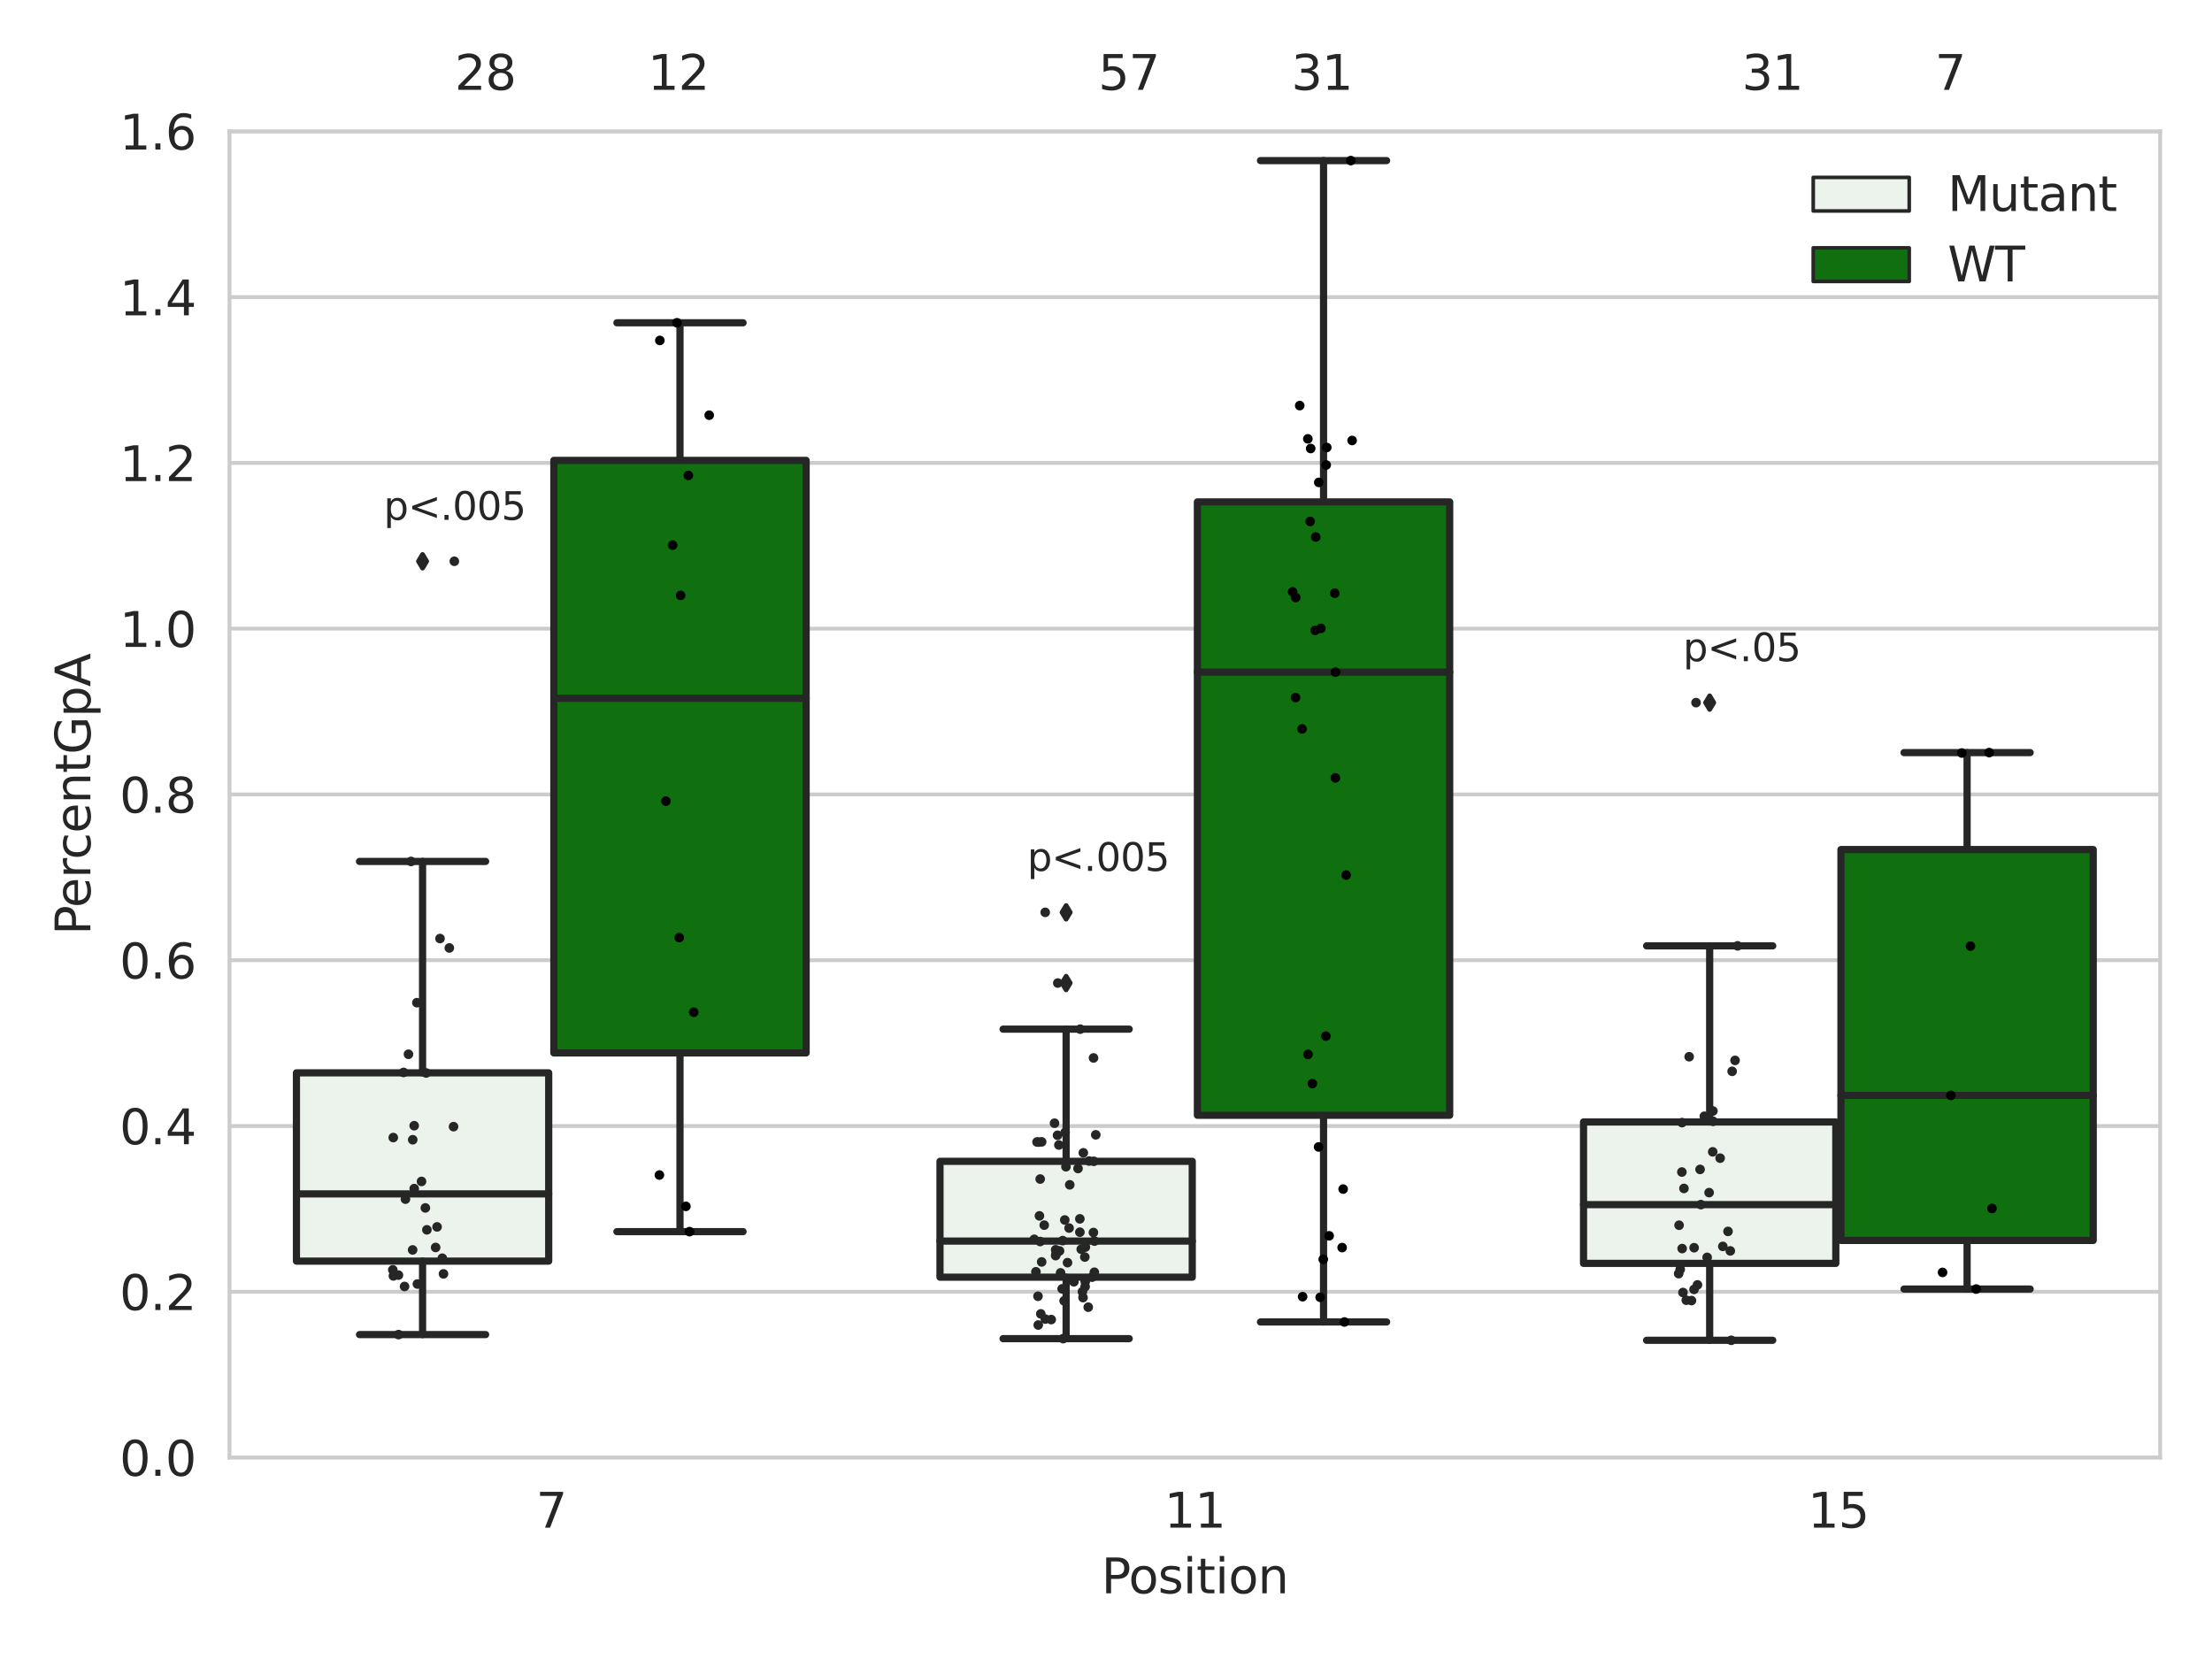 <?xml version="1.0" encoding="utf-8" standalone="no"?>
<!DOCTYPE svg PUBLIC "-//W3C//DTD SVG 1.1//EN"
  "http://www.w3.org/Graphics/SVG/1.1/DTD/svg11.dtd">
<svg xmlns:xlink="http://www.w3.org/1999/xlink" width="460.8pt" height="345.6pt" viewBox="0 0 460.8 345.6" xmlns="http://www.w3.org/2000/svg" version="1.1">
 <defs>
  <style type="text/css">*{stroke-linejoin: round; stroke-linecap: butt}</style>
 </defs>
 <g id="figure_1">
  <g id="patch_1">
   <path d="M 0 345.6 
L 460.8 345.6 
L 460.8 0 
L 0 0 
z
" style="fill: #ffffff"/>
  </g>
  <g id="axes_1">
   <g id="patch_2">
    <path d="M 47.81 303.64 
L 450 303.64 
L 450 27.354 
L 47.81 27.354 
z
" style="fill: #ffffff"/>
   </g>
   <g id="matplotlib.axis_1">
    <g id="xtick_1">
     <g id="text_1">
      <!-- 7 -->
      <g style="fill: #262626" transform="translate(111.66 318.238)scale(0.1 -0.1)">
       <defs>
        <path id="DejaVuSans-37" d="M 525 4666 
L 3525 4666 
L 3525 4397 
L 1831 0 
L 1172 0 
L 2766 4134 
L 525 4134 
L 525 4666 
z
" transform="scale(0.016)"/>
       </defs>
       <use xlink:href="#DejaVuSans-37"/>
      </g>
     </g>
    </g>
    <g id="xtick_2">
     <g id="text_2">
      <!-- 11 -->
      <g style="fill: #262626" transform="translate(242.542 318.238)scale(0.1 -0.1)">
       <defs>
        <path id="DejaVuSans-31" d="M 794 531 
L 1825 531 
L 1825 4091 
L 703 3866 
L 703 4441 
L 1819 4666 
L 2450 4666 
L 2450 531 
L 3481 531 
L 3481 0 
L 794 0 
L 794 531 
z
" transform="scale(0.016)"/>
       </defs>
       <use xlink:href="#DejaVuSans-31"/>
       <use xlink:href="#DejaVuSans-31" x="63.623"/>
      </g>
     </g>
    </g>
    <g id="xtick_3">
     <g id="text_3">
      <!-- 15 -->
      <g style="fill: #262626" transform="translate(376.606 318.238)scale(0.1 -0.1)">
       <defs>
        <path id="DejaVuSans-35" d="M 691 4666 
L 3169 4666 
L 3169 4134 
L 1269 4134 
L 1269 2991 
Q 1406 3038 1543 3061 
Q 1681 3084 1819 3084 
Q 2600 3084 3056 2656 
Q 3513 2228 3513 1497 
Q 3513 744 3044 326 
Q 2575 -91 1722 -91 
Q 1428 -91 1123 -41 
Q 819 9 494 109 
L 494 744 
Q 775 591 1075 516 
Q 1375 441 1709 441 
Q 2250 441 2565 725 
Q 2881 1009 2881 1497 
Q 2881 1984 2565 2268 
Q 2250 2553 1709 2553 
Q 1456 2553 1204 2497 
Q 953 2441 691 2322 
L 691 4666 
z
" transform="scale(0.016)"/>
       </defs>
       <use xlink:href="#DejaVuSans-31"/>
       <use xlink:href="#DejaVuSans-35" x="63.623"/>
      </g>
     </g>
    </g>
    <g id="text_4">
     <!-- Position -->
     <g style="fill: #262626" transform="translate(229.441 331.917)scale(0.1 -0.1)">
      <defs>
       <path id="DejaVuSans-50" d="M 1259 4147 
L 1259 2394 
L 2053 2394 
Q 2494 2394 2734 2622 
Q 2975 2850 2975 3272 
Q 2975 3691 2734 3919 
Q 2494 4147 2053 4147 
L 1259 4147 
z
M 628 4666 
L 2053 4666 
Q 2838 4666 3239 4311 
Q 3641 3956 3641 3272 
Q 3641 2581 3239 2228 
Q 2838 1875 2053 1875 
L 1259 1875 
L 1259 0 
L 628 0 
L 628 4666 
z
" transform="scale(0.016)"/>
       <path id="DejaVuSans-6f" d="M 1959 3097 
Q 1497 3097 1228 2736 
Q 959 2375 959 1747 
Q 959 1119 1226 758 
Q 1494 397 1959 397 
Q 2419 397 2687 759 
Q 2956 1122 2956 1747 
Q 2956 2369 2687 2733 
Q 2419 3097 1959 3097 
z
M 1959 3584 
Q 2709 3584 3137 3096 
Q 3566 2609 3566 1747 
Q 3566 888 3137 398 
Q 2709 -91 1959 -91 
Q 1206 -91 779 398 
Q 353 888 353 1747 
Q 353 2609 779 3096 
Q 1206 3584 1959 3584 
z
" transform="scale(0.016)"/>
       <path id="DejaVuSans-73" d="M 2834 3397 
L 2834 2853 
Q 2591 2978 2328 3040 
Q 2066 3103 1784 3103 
Q 1356 3103 1142 2972 
Q 928 2841 928 2578 
Q 928 2378 1081 2264 
Q 1234 2150 1697 2047 
L 1894 2003 
Q 2506 1872 2764 1633 
Q 3022 1394 3022 966 
Q 3022 478 2636 193 
Q 2250 -91 1575 -91 
Q 1294 -91 989 -36 
Q 684 19 347 128 
L 347 722 
Q 666 556 975 473 
Q 1284 391 1588 391 
Q 1994 391 2212 530 
Q 2431 669 2431 922 
Q 2431 1156 2273 1281 
Q 2116 1406 1581 1522 
L 1381 1569 
Q 847 1681 609 1914 
Q 372 2147 372 2553 
Q 372 3047 722 3315 
Q 1072 3584 1716 3584 
Q 2034 3584 2315 3537 
Q 2597 3491 2834 3397 
z
" transform="scale(0.016)"/>
       <path id="DejaVuSans-69" d="M 603 3500 
L 1178 3500 
L 1178 0 
L 603 0 
L 603 3500 
z
M 603 4863 
L 1178 4863 
L 1178 4134 
L 603 4134 
L 603 4863 
z
" transform="scale(0.016)"/>
       <path id="DejaVuSans-74" d="M 1172 4494 
L 1172 3500 
L 2356 3500 
L 2356 3053 
L 1172 3053 
L 1172 1153 
Q 1172 725 1289 603 
Q 1406 481 1766 481 
L 2356 481 
L 2356 0 
L 1766 0 
Q 1100 0 847 248 
Q 594 497 594 1153 
L 594 3053 
L 172 3053 
L 172 3500 
L 594 3500 
L 594 4494 
L 1172 4494 
z
" transform="scale(0.016)"/>
       <path id="DejaVuSans-6e" d="M 3513 2113 
L 3513 0 
L 2938 0 
L 2938 2094 
Q 2938 2591 2744 2837 
Q 2550 3084 2163 3084 
Q 1697 3084 1428 2787 
Q 1159 2491 1159 1978 
L 1159 0 
L 581 0 
L 581 3500 
L 1159 3500 
L 1159 2956 
Q 1366 3272 1645 3428 
Q 1925 3584 2291 3584 
Q 2894 3584 3203 3211 
Q 3513 2838 3513 2113 
z
" transform="scale(0.016)"/>
      </defs>
      <use xlink:href="#DejaVuSans-50"/>
      <use xlink:href="#DejaVuSans-6f" x="56.678"/>
      <use xlink:href="#DejaVuSans-73" x="117.859"/>
      <use xlink:href="#DejaVuSans-69" x="169.959"/>
      <use xlink:href="#DejaVuSans-74" x="197.742"/>
      <use xlink:href="#DejaVuSans-69" x="236.951"/>
      <use xlink:href="#DejaVuSans-6f" x="264.734"/>
      <use xlink:href="#DejaVuSans-6e" x="325.916"/>
     </g>
    </g>
   </g>
   <g id="matplotlib.axis_2">
    <g id="ytick_1">
     <g id="line2d_1">
      <path d="M 47.81 303.64 
L 450 303.64 
" clip-path="url(#p8afe915387)" style="fill: none; stroke: #cccccc; stroke-width: 0.8; stroke-linecap: round"/>
     </g>
     <g id="text_5">
      <!-- 0.0 -->
      <g style="fill: #262626" transform="translate(24.907 307.439)scale(0.1 -0.1)">
       <defs>
        <path id="DejaVuSans-30" d="M 2034 4250 
Q 1547 4250 1301 3770 
Q 1056 3291 1056 2328 
Q 1056 1369 1301 889 
Q 1547 409 2034 409 
Q 2525 409 2770 889 
Q 3016 1369 3016 2328 
Q 3016 3291 2770 3770 
Q 2525 4250 2034 4250 
z
M 2034 4750 
Q 2819 4750 3233 4129 
Q 3647 3509 3647 2328 
Q 3647 1150 3233 529 
Q 2819 -91 2034 -91 
Q 1250 -91 836 529 
Q 422 1150 422 2328 
Q 422 3509 836 4129 
Q 1250 4750 2034 4750 
z
" transform="scale(0.016)"/>
        <path id="DejaVuSans-2e" d="M 684 794 
L 1344 794 
L 1344 0 
L 684 0 
L 684 794 
z
" transform="scale(0.016)"/>
       </defs>
       <use xlink:href="#DejaVuSans-30"/>
       <use xlink:href="#DejaVuSans-2e" x="63.623"/>
       <use xlink:href="#DejaVuSans-30" x="95.41"/>
      </g>
     </g>
    </g>
    <g id="ytick_2">
     <g id="line2d_2">
      <path d="M 47.81 269.104 
L 450 269.104 
" clip-path="url(#p8afe915387)" style="fill: none; stroke: #cccccc; stroke-width: 0.8; stroke-linecap: round"/>
     </g>
     <g id="text_6">
      <!-- 0.2 -->
      <g style="fill: #262626" transform="translate(24.907 272.903)scale(0.1 -0.1)">
       <defs>
        <path id="DejaVuSans-32" d="M 1228 531 
L 3431 531 
L 3431 0 
L 469 0 
L 469 531 
Q 828 903 1448 1529 
Q 2069 2156 2228 2338 
Q 2531 2678 2651 2914 
Q 2772 3150 2772 3378 
Q 2772 3750 2511 3984 
Q 2250 4219 1831 4219 
Q 1534 4219 1204 4116 
Q 875 4013 500 3803 
L 500 4441 
Q 881 4594 1212 4672 
Q 1544 4750 1819 4750 
Q 2544 4750 2975 4387 
Q 3406 4025 3406 3419 
Q 3406 3131 3298 2873 
Q 3191 2616 2906 2266 
Q 2828 2175 2409 1742 
Q 1991 1309 1228 531 
z
" transform="scale(0.016)"/>
       </defs>
       <use xlink:href="#DejaVuSans-30"/>
       <use xlink:href="#DejaVuSans-2e" x="63.623"/>
       <use xlink:href="#DejaVuSans-32" x="95.41"/>
      </g>
     </g>
    </g>
    <g id="ytick_3">
     <g id="line2d_3">
      <path d="M 47.81 234.568 
L 450 234.568 
" clip-path="url(#p8afe915387)" style="fill: none; stroke: #cccccc; stroke-width: 0.8; stroke-linecap: round"/>
     </g>
     <g id="text_7">
      <!-- 0.4 -->
      <g style="fill: #262626" transform="translate(24.907 238.368)scale(0.1 -0.1)">
       <defs>
        <path id="DejaVuSans-34" d="M 2419 4116 
L 825 1625 
L 2419 1625 
L 2419 4116 
z
M 2253 4666 
L 3047 4666 
L 3047 1625 
L 3713 1625 
L 3713 1100 
L 3047 1100 
L 3047 0 
L 2419 0 
L 2419 1100 
L 313 1100 
L 313 1709 
L 2253 4666 
z
" transform="scale(0.016)"/>
       </defs>
       <use xlink:href="#DejaVuSans-30"/>
       <use xlink:href="#DejaVuSans-2e" x="63.623"/>
       <use xlink:href="#DejaVuSans-34" x="95.41"/>
      </g>
     </g>
    </g>
    <g id="ytick_4">
     <g id="line2d_4">
      <path d="M 47.81 200.033 
L 450 200.033 
" clip-path="url(#p8afe915387)" style="fill: none; stroke: #cccccc; stroke-width: 0.8; stroke-linecap: round"/>
     </g>
     <g id="text_8">
      <!-- 0.6 -->
      <g style="fill: #262626" transform="translate(24.907 203.832)scale(0.1 -0.1)">
       <defs>
        <path id="DejaVuSans-36" d="M 2113 2584 
Q 1688 2584 1439 2293 
Q 1191 2003 1191 1497 
Q 1191 994 1439 701 
Q 1688 409 2113 409 
Q 2538 409 2786 701 
Q 3034 994 3034 1497 
Q 3034 2003 2786 2293 
Q 2538 2584 2113 2584 
z
M 3366 4563 
L 3366 3988 
Q 3128 4100 2886 4159 
Q 2644 4219 2406 4219 
Q 1781 4219 1451 3797 
Q 1122 3375 1075 2522 
Q 1259 2794 1537 2939 
Q 1816 3084 2150 3084 
Q 2853 3084 3261 2657 
Q 3669 2231 3669 1497 
Q 3669 778 3244 343 
Q 2819 -91 2113 -91 
Q 1303 -91 875 529 
Q 447 1150 447 2328 
Q 447 3434 972 4092 
Q 1497 4750 2381 4750 
Q 2619 4750 2861 4703 
Q 3103 4656 3366 4563 
z
" transform="scale(0.016)"/>
       </defs>
       <use xlink:href="#DejaVuSans-30"/>
       <use xlink:href="#DejaVuSans-2e" x="63.623"/>
       <use xlink:href="#DejaVuSans-36" x="95.41"/>
      </g>
     </g>
    </g>
    <g id="ytick_5">
     <g id="line2d_5">
      <path d="M 47.81 165.497 
L 450 165.497 
" clip-path="url(#p8afe915387)" style="fill: none; stroke: #cccccc; stroke-width: 0.8; stroke-linecap: round"/>
     </g>
     <g id="text_9">
      <!-- 0.8 -->
      <g style="fill: #262626" transform="translate(24.907 169.296)scale(0.1 -0.1)">
       <defs>
        <path id="DejaVuSans-38" d="M 2034 2216 
Q 1584 2216 1326 1975 
Q 1069 1734 1069 1313 
Q 1069 891 1326 650 
Q 1584 409 2034 409 
Q 2484 409 2743 651 
Q 3003 894 3003 1313 
Q 3003 1734 2745 1975 
Q 2488 2216 2034 2216 
z
M 1403 2484 
Q 997 2584 770 2862 
Q 544 3141 544 3541 
Q 544 4100 942 4425 
Q 1341 4750 2034 4750 
Q 2731 4750 3128 4425 
Q 3525 4100 3525 3541 
Q 3525 3141 3298 2862 
Q 3072 2584 2669 2484 
Q 3125 2378 3379 2068 
Q 3634 1759 3634 1313 
Q 3634 634 3220 271 
Q 2806 -91 2034 -91 
Q 1263 -91 848 271 
Q 434 634 434 1313 
Q 434 1759 690 2068 
Q 947 2378 1403 2484 
z
M 1172 3481 
Q 1172 3119 1398 2916 
Q 1625 2713 2034 2713 
Q 2441 2713 2670 2916 
Q 2900 3119 2900 3481 
Q 2900 3844 2670 4047 
Q 2441 4250 2034 4250 
Q 1625 4250 1398 4047 
Q 1172 3844 1172 3481 
z
" transform="scale(0.016)"/>
       </defs>
       <use xlink:href="#DejaVuSans-30"/>
       <use xlink:href="#DejaVuSans-2e" x="63.623"/>
       <use xlink:href="#DejaVuSans-38" x="95.41"/>
      </g>
     </g>
    </g>
    <g id="ytick_6">
     <g id="line2d_6">
      <path d="M 47.81 130.961 
L 450 130.961 
" clip-path="url(#p8afe915387)" style="fill: none; stroke: #cccccc; stroke-width: 0.8; stroke-linecap: round"/>
     </g>
     <g id="text_10">
      <!-- 1.0 -->
      <g style="fill: #262626" transform="translate(24.907 134.76)scale(0.1 -0.1)">
       <use xlink:href="#DejaVuSans-31"/>
       <use xlink:href="#DejaVuSans-2e" x="63.623"/>
       <use xlink:href="#DejaVuSans-30" x="95.41"/>
      </g>
     </g>
    </g>
    <g id="ytick_7">
     <g id="line2d_7">
      <path d="M 47.81 96.425 
L 450 96.425 
" clip-path="url(#p8afe915387)" style="fill: none; stroke: #cccccc; stroke-width: 0.8; stroke-linecap: round"/>
     </g>
     <g id="text_11">
      <!-- 1.2 -->
      <g style="fill: #262626" transform="translate(24.907 100.225)scale(0.1 -0.1)">
       <use xlink:href="#DejaVuSans-31"/>
       <use xlink:href="#DejaVuSans-2e" x="63.623"/>
       <use xlink:href="#DejaVuSans-32" x="95.41"/>
      </g>
     </g>
    </g>
    <g id="ytick_8">
     <g id="line2d_8">
      <path d="M 47.81 61.89 
L 450 61.89 
" clip-path="url(#p8afe915387)" style="fill: none; stroke: #cccccc; stroke-width: 0.8; stroke-linecap: round"/>
     </g>
     <g id="text_12">
      <!-- 1.4 -->
      <g style="fill: #262626" transform="translate(24.907 65.689)scale(0.1 -0.1)">
       <use xlink:href="#DejaVuSans-31"/>
       <use xlink:href="#DejaVuSans-2e" x="63.623"/>
       <use xlink:href="#DejaVuSans-34" x="95.41"/>
      </g>
     </g>
    </g>
    <g id="ytick_9">
     <g id="line2d_9">
      <path d="M 47.81 27.354 
L 450 27.354 
" clip-path="url(#p8afe915387)" style="fill: none; stroke: #cccccc; stroke-width: 0.8; stroke-linecap: round"/>
     </g>
     <g id="text_13">
      <!-- 1.6 -->
      <g style="fill: #262626" transform="translate(24.907 31.153)scale(0.1 -0.1)">
       <use xlink:href="#DejaVuSans-31"/>
       <use xlink:href="#DejaVuSans-2e" x="63.623"/>
       <use xlink:href="#DejaVuSans-36" x="95.41"/>
      </g>
     </g>
    </g>
    <g id="text_14">
     <!-- PercentGpA -->
     <g style="fill: #262626" transform="translate(18.827 194.774)rotate(-90)scale(0.1 -0.1)">
      <defs>
       <path id="DejaVuSans-65" d="M 3597 1894 
L 3597 1613 
L 953 1613 
Q 991 1019 1311 708 
Q 1631 397 2203 397 
Q 2534 397 2845 478 
Q 3156 559 3463 722 
L 3463 178 
Q 3153 47 2828 -22 
Q 2503 -91 2169 -91 
Q 1331 -91 842 396 
Q 353 884 353 1716 
Q 353 2575 817 3079 
Q 1281 3584 2069 3584 
Q 2775 3584 3186 3129 
Q 3597 2675 3597 1894 
z
M 3022 2063 
Q 3016 2534 2758 2815 
Q 2500 3097 2075 3097 
Q 1594 3097 1305 2825 
Q 1016 2553 972 2059 
L 3022 2063 
z
" transform="scale(0.016)"/>
       <path id="DejaVuSans-72" d="M 2631 2963 
Q 2534 3019 2420 3045 
Q 2306 3072 2169 3072 
Q 1681 3072 1420 2755 
Q 1159 2438 1159 1844 
L 1159 0 
L 581 0 
L 581 3500 
L 1159 3500 
L 1159 2956 
Q 1341 3275 1631 3429 
Q 1922 3584 2338 3584 
Q 2397 3584 2469 3576 
Q 2541 3569 2628 3553 
L 2631 2963 
z
" transform="scale(0.016)"/>
       <path id="DejaVuSans-63" d="M 3122 3366 
L 3122 2828 
Q 2878 2963 2633 3030 
Q 2388 3097 2138 3097 
Q 1578 3097 1268 2742 
Q 959 2388 959 1747 
Q 959 1106 1268 751 
Q 1578 397 2138 397 
Q 2388 397 2633 464 
Q 2878 531 3122 666 
L 3122 134 
Q 2881 22 2623 -34 
Q 2366 -91 2075 -91 
Q 1284 -91 818 406 
Q 353 903 353 1747 
Q 353 2603 823 3093 
Q 1294 3584 2113 3584 
Q 2378 3584 2631 3529 
Q 2884 3475 3122 3366 
z
" transform="scale(0.016)"/>
       <path id="DejaVuSans-47" d="M 3809 666 
L 3809 1919 
L 2778 1919 
L 2778 2438 
L 4434 2438 
L 4434 434 
Q 4069 175 3628 42 
Q 3188 -91 2688 -91 
Q 1594 -91 976 548 
Q 359 1188 359 2328 
Q 359 3472 976 4111 
Q 1594 4750 2688 4750 
Q 3144 4750 3555 4637 
Q 3966 4525 4313 4306 
L 4313 3634 
Q 3963 3931 3569 4081 
Q 3175 4231 2741 4231 
Q 1884 4231 1454 3753 
Q 1025 3275 1025 2328 
Q 1025 1384 1454 906 
Q 1884 428 2741 428 
Q 3075 428 3337 486 
Q 3600 544 3809 666 
z
" transform="scale(0.016)"/>
       <path id="DejaVuSans-70" d="M 1159 525 
L 1159 -1331 
L 581 -1331 
L 581 3500 
L 1159 3500 
L 1159 2969 
Q 1341 3281 1617 3432 
Q 1894 3584 2278 3584 
Q 2916 3584 3314 3078 
Q 3713 2572 3713 1747 
Q 3713 922 3314 415 
Q 2916 -91 2278 -91 
Q 1894 -91 1617 61 
Q 1341 213 1159 525 
z
M 3116 1747 
Q 3116 2381 2855 2742 
Q 2594 3103 2138 3103 
Q 1681 3103 1420 2742 
Q 1159 2381 1159 1747 
Q 1159 1113 1420 752 
Q 1681 391 2138 391 
Q 2594 391 2855 752 
Q 3116 1113 3116 1747 
z
" transform="scale(0.016)"/>
       <path id="DejaVuSans-41" d="M 2188 4044 
L 1331 1722 
L 3047 1722 
L 2188 4044 
z
M 1831 4666 
L 2547 4666 
L 4325 0 
L 3669 0 
L 3244 1197 
L 1141 1197 
L 716 0 
L 50 0 
L 1831 4666 
z
" transform="scale(0.016)"/>
      </defs>
      <use xlink:href="#DejaVuSans-50"/>
      <use xlink:href="#DejaVuSans-65" x="56.678"/>
      <use xlink:href="#DejaVuSans-72" x="118.201"/>
      <use xlink:href="#DejaVuSans-63" x="157.064"/>
      <use xlink:href="#DejaVuSans-65" x="212.045"/>
      <use xlink:href="#DejaVuSans-6e" x="273.568"/>
      <use xlink:href="#DejaVuSans-74" x="336.947"/>
      <use xlink:href="#DejaVuSans-47" x="376.156"/>
      <use xlink:href="#DejaVuSans-70" x="453.646"/>
      <use xlink:href="#DejaVuSans-41" x="517.123"/>
     </g>
    </g>
   </g>
   <g id="patch_3">
    <path d="M 61.753 262.714 
L 114.305 262.714 
L 114.305 223.492 
L 61.753 223.492 
L 61.753 262.714 
z
" clip-path="url(#p8afe915387)" style="fill: #ecf2ec; stroke: #262626; stroke-width: 1.5; stroke-linejoin: miter"/>
   </g>
   <g id="patch_4">
    <path d="M 115.378 219.342 
L 167.931 219.342 
L 167.931 95.903 
L 115.378 95.903 
L 115.378 219.342 
z
" clip-path="url(#p8afe915387)" style="fill: #107010; stroke: #262626; stroke-width: 1.5; stroke-linejoin: miter"/>
   </g>
   <g id="patch_5">
    <path d="M 195.816 266.061 
L 248.369 266.061 
L 248.369 241.922 
L 195.816 241.922 
L 195.816 266.061 
z
" clip-path="url(#p8afe915387)" style="fill: #ecf2ec; stroke: #262626; stroke-width: 1.5; stroke-linejoin: miter"/>
   </g>
   <g id="patch_6">
    <path d="M 249.441 232.332 
L 301.994 232.332 
L 301.994 104.562 
L 249.441 104.562 
L 249.441 232.332 
z
" clip-path="url(#p8afe915387)" style="fill: #107010; stroke: #262626; stroke-width: 1.5; stroke-linejoin: miter"/>
   </g>
   <g id="patch_7">
    <path d="M 329.879 263.187 
L 382.432 263.187 
L 382.432 233.725 
L 329.879 233.725 
L 329.879 263.187 
z
" clip-path="url(#p8afe915387)" style="fill: #ecf2ec; stroke: #262626; stroke-width: 1.5; stroke-linejoin: miter"/>
   </g>
   <g id="patch_8">
    <path d="M 383.505 258.405 
L 436.057 258.405 
L 436.057 176.978 
L 383.505 176.978 
L 383.505 258.405 
z
" clip-path="url(#p8afe915387)" style="fill: #107010; stroke: #262626; stroke-width: 1.5; stroke-linejoin: miter"/>
   </g>
   <g id="patch_9">
    <path d="M 114.842 303.64 
L 114.842 303.64 
L 114.842 303.64 
L 114.842 303.64 
z
" clip-path="url(#p8afe915387)" style="fill: #ecf2ec; stroke: #262626; stroke-width: 0.75; stroke-linejoin: miter"/>
   </g>
   <g id="patch_10">
    <path d="M 114.842 303.64 
L 114.842 303.64 
L 114.842 303.64 
L 114.842 303.64 
z
" clip-path="url(#p8afe915387)" style="fill: #107010; stroke: #262626; stroke-width: 0.75; stroke-linejoin: miter"/>
   </g>
   <g id="PathCollection_1"/>
   <g id="PathCollection_2"/>
   <g id="line2d_10">
    <path d="M 88.029 262.714 
L 88.029 278.019 
" clip-path="url(#p8afe915387)" style="fill: none; stroke: #262626; stroke-width: 1.5; stroke-linecap: round"/>
   </g>
   <g id="line2d_11">
    <path d="M 88.029 223.492 
L 88.029 179.454 
" clip-path="url(#p8afe915387)" style="fill: none; stroke: #262626; stroke-width: 1.5; stroke-linecap: round"/>
   </g>
   <g id="line2d_12">
    <path d="M 74.891 278.019 
L 101.167 278.019 
" clip-path="url(#p8afe915387)" style="fill: none; stroke: #262626; stroke-width: 1.5; stroke-linecap: round"/>
   </g>
   <g id="line2d_13">
    <path d="M 74.891 179.454 
L 101.167 179.454 
" clip-path="url(#p8afe915387)" style="fill: none; stroke: #262626; stroke-width: 1.5; stroke-linecap: round"/>
   </g>
   <g id="line2d_14">
    <defs>
     <path id="m41a10b2d9b" d="M -0 1.414 
L 0.849 0 
L 0 -1.414 
L -0.849 -0 
z
" style="stroke: #262626; stroke-linejoin: miter"/>
    </defs>
    <g clip-path="url(#p8afe915387)">
     <use xlink:href="#m41a10b2d9b" x="88.029" y="116.926" style="fill: #262626; stroke: #262626; stroke-linejoin: miter"/>
    </g>
   </g>
   <g id="line2d_15">
    <path d="M 141.654 219.342 
L 141.654 256.571 
" clip-path="url(#p8afe915387)" style="fill: none; stroke: #262626; stroke-width: 1.5; stroke-linecap: round"/>
   </g>
   <g id="line2d_16">
    <path d="M 141.654 95.903 
L 141.654 67.24 
" clip-path="url(#p8afe915387)" style="fill: none; stroke: #262626; stroke-width: 1.5; stroke-linecap: round"/>
   </g>
   <g id="line2d_17">
    <path d="M 128.516 256.571 
L 154.793 256.571 
" clip-path="url(#p8afe915387)" style="fill: none; stroke: #262626; stroke-width: 1.5; stroke-linecap: round"/>
   </g>
   <g id="line2d_18">
    <path d="M 128.516 67.24 
L 154.793 67.24 
" clip-path="url(#p8afe915387)" style="fill: none; stroke: #262626; stroke-width: 1.5; stroke-linecap: round"/>
   </g>
   <g id="line2d_19"/>
   <g id="line2d_20">
    <path d="M 222.092 266.061 
L 222.092 278.864 
" clip-path="url(#p8afe915387)" style="fill: none; stroke: #262626; stroke-width: 1.5; stroke-linecap: round"/>
   </g>
   <g id="line2d_21">
    <path d="M 222.092 241.922 
L 222.092 214.387 
" clip-path="url(#p8afe915387)" style="fill: none; stroke: #262626; stroke-width: 1.5; stroke-linecap: round"/>
   </g>
   <g id="line2d_22">
    <path d="M 208.954 278.864 
L 235.231 278.864 
" clip-path="url(#p8afe915387)" style="fill: none; stroke: #262626; stroke-width: 1.5; stroke-linecap: round"/>
   </g>
   <g id="line2d_23">
    <path d="M 208.954 214.387 
L 235.231 214.387 
" clip-path="url(#p8afe915387)" style="fill: none; stroke: #262626; stroke-width: 1.5; stroke-linecap: round"/>
   </g>
   <g id="line2d_24">
    <g clip-path="url(#p8afe915387)">
     <use xlink:href="#m41a10b2d9b" x="222.092" y="204.786" style="fill: #262626; stroke: #262626; stroke-linejoin: miter"/>
     <use xlink:href="#m41a10b2d9b" x="222.092" y="190.06" style="fill: #262626; stroke: #262626; stroke-linejoin: miter"/>
    </g>
   </g>
   <g id="line2d_25">
    <path d="M 275.718 232.332 
L 275.718 275.391 
" clip-path="url(#p8afe915387)" style="fill: none; stroke: #262626; stroke-width: 1.5; stroke-linecap: round"/>
   </g>
   <g id="line2d_26">
    <path d="M 275.718 104.562 
L 275.718 33.455 
" clip-path="url(#p8afe915387)" style="fill: none; stroke: #262626; stroke-width: 1.5; stroke-linecap: round"/>
   </g>
   <g id="line2d_27">
    <path d="M 262.579 275.391 
L 288.856 275.391 
" clip-path="url(#p8afe915387)" style="fill: none; stroke: #262626; stroke-width: 1.5; stroke-linecap: round"/>
   </g>
   <g id="line2d_28">
    <path d="M 262.579 33.455 
L 288.856 33.455 
" clip-path="url(#p8afe915387)" style="fill: none; stroke: #262626; stroke-width: 1.5; stroke-linecap: round"/>
   </g>
   <g id="line2d_29"/>
   <g id="line2d_30">
    <path d="M 356.156 263.187 
L 356.156 279.208 
" clip-path="url(#p8afe915387)" style="fill: none; stroke: #262626; stroke-width: 1.5; stroke-linecap: round"/>
   </g>
   <g id="line2d_31">
    <path d="M 356.156 233.725 
L 356.156 197.038 
" clip-path="url(#p8afe915387)" style="fill: none; stroke: #262626; stroke-width: 1.5; stroke-linecap: round"/>
   </g>
   <g id="line2d_32">
    <path d="M 343.017 279.208 
L 369.294 279.208 
" clip-path="url(#p8afe915387)" style="fill: none; stroke: #262626; stroke-width: 1.5; stroke-linecap: round"/>
   </g>
   <g id="line2d_33">
    <path d="M 343.017 197.038 
L 369.294 197.038 
" clip-path="url(#p8afe915387)" style="fill: none; stroke: #262626; stroke-width: 1.5; stroke-linecap: round"/>
   </g>
   <g id="line2d_34">
    <g clip-path="url(#p8afe915387)">
     <use xlink:href="#m41a10b2d9b" x="356.156" y="146.371" style="fill: #262626; stroke: #262626; stroke-linejoin: miter"/>
    </g>
   </g>
   <g id="line2d_35">
    <path d="M 409.781 258.405 
L 409.781 268.534 
" clip-path="url(#p8afe915387)" style="fill: none; stroke: #262626; stroke-width: 1.5; stroke-linecap: round"/>
   </g>
   <g id="line2d_36">
    <path d="M 409.781 176.978 
L 409.781 156.781 
" clip-path="url(#p8afe915387)" style="fill: none; stroke: #262626; stroke-width: 1.5; stroke-linecap: round"/>
   </g>
   <g id="line2d_37">
    <path d="M 396.643 268.534 
L 422.919 268.534 
" clip-path="url(#p8afe915387)" style="fill: none; stroke: #262626; stroke-width: 1.5; stroke-linecap: round"/>
   </g>
   <g id="line2d_38">
    <path d="M 396.643 156.781 
L 422.919 156.781 
" clip-path="url(#p8afe915387)" style="fill: none; stroke: #262626; stroke-width: 1.5; stroke-linecap: round"/>
   </g>
   <g id="line2d_39"/>
   <g id="line2d_40">
    <path d="M 61.753 248.705 
L 114.305 248.705 
" clip-path="url(#p8afe915387)" style="fill: none; stroke: #262626; stroke-width: 1.5; stroke-linecap: round"/>
   </g>
   <g id="line2d_41">
    <path d="M 115.378 145.465 
L 167.931 145.465 
" clip-path="url(#p8afe915387)" style="fill: none; stroke: #262626; stroke-width: 1.5; stroke-linecap: round"/>
   </g>
   <g id="line2d_42">
    <path d="M 195.816 258.544 
L 248.369 258.544 
" clip-path="url(#p8afe915387)" style="fill: none; stroke: #262626; stroke-width: 1.5; stroke-linecap: round"/>
   </g>
   <g id="line2d_43">
    <path d="M 249.441 140.017 
L 301.994 140.017 
" clip-path="url(#p8afe915387)" style="fill: none; stroke: #262626; stroke-width: 1.5; stroke-linecap: round"/>
   </g>
   <g id="line2d_44">
    <path d="M 329.879 250.945 
L 382.432 250.945 
" clip-path="url(#p8afe915387)" style="fill: none; stroke: #262626; stroke-width: 1.5; stroke-linecap: round"/>
   </g>
   <g id="line2d_45">
    <path d="M 383.505 228.19 
L 436.057 228.19 
" clip-path="url(#p8afe915387)" style="fill: none; stroke: #262626; stroke-width: 1.5; stroke-linecap: round"/>
   </g>
   <g id="patch_11">
    <path d="M 47.81 303.64 
L 47.81 27.354 
" style="fill: none; stroke: #cccccc; stroke-width: 0.8; stroke-linejoin: miter; stroke-linecap: square"/>
   </g>
   <g id="patch_12">
    <path d="M 450 303.64 
L 450 27.354 
" style="fill: none; stroke: #cccccc; stroke-width: 0.8; stroke-linejoin: miter; stroke-linecap: square"/>
   </g>
   <g id="patch_13">
    <path d="M 47.81 303.64 
L 450 303.64 
" style="fill: none; stroke: #cccccc; stroke-width: 0.8; stroke-linejoin: miter; stroke-linecap: square"/>
   </g>
   <g id="patch_14">
    <path d="M 47.81 27.354 
L 450 27.354 
" style="fill: none; stroke: #cccccc; stroke-width: 0.8; stroke-linejoin: miter; stroke-linecap: square"/>
   </g>
   <g id="PathCollection_3">
    <defs>
     <path id="C0_0_ac00c7d7f9" d="M 0 1 
C 0.265 1 0.52 0.895 0.707 0.707 
C 0.895 0.52 1 0.265 1 -0 
C 1 -0.265 0.895 -0.52 0.707 -0.707 
C 0.52 -0.895 0.265 -1 0 -1 
C -0.265 -1 -0.52 -0.895 -0.707 -0.707 
C -0.895 -0.52 -1 -0.265 -1 0 
C -1 0.265 -0.895 0.52 -0.707 0.707 
C -0.52 0.895 -0.265 1 0 1 
z
"/>
    </defs>
    <g clip-path="url(#p8afe915387)">
     <use xlink:href="#C0_0_ac00c7d7f9" x="90.748" y="259.87" style="fill: #262626"/>
    </g>
    <g clip-path="url(#p8afe915387)">
     <use xlink:href="#C0_0_ac00c7d7f9" x="85.979" y="237.431" style="fill: #262626"/>
    </g>
    <g clip-path="url(#p8afe915387)">
     <use xlink:href="#C0_0_ac00c7d7f9" x="92.385" y="265.371" style="fill: #262626"/>
    </g>
    <g clip-path="url(#p8afe915387)">
     <use xlink:href="#C0_0_ac00c7d7f9" x="84.277" y="267.993" style="fill: #262626"/>
    </g>
    <g clip-path="url(#p8afe915387)">
     <use xlink:href="#C0_0_ac00c7d7f9" x="94.645" y="116.926" style="fill: #262626"/>
    </g>
    <g clip-path="url(#p8afe915387)">
     <use xlink:href="#C0_0_ac00c7d7f9" x="85.092" y="219.621" style="fill: #262626"/>
    </g>
    <g clip-path="url(#p8afe915387)">
     <use xlink:href="#C0_0_ac00c7d7f9" x="88.931" y="256.193" style="fill: #262626"/>
    </g>
    <g clip-path="url(#p8afe915387)">
     <use xlink:href="#C0_0_ac00c7d7f9" x="84.074" y="223.406" style="fill: #262626"/>
    </g>
    <g clip-path="url(#p8afe915387)">
     <use xlink:href="#C0_0_ac00c7d7f9" x="91.663" y="195.516" style="fill: #262626"/>
    </g>
    <g clip-path="url(#p8afe915387)">
     <use xlink:href="#C0_0_ac00c7d7f9" x="93.605" y="197.478" style="fill: #262626"/>
    </g>
    <g clip-path="url(#p8afe915387)">
     <use xlink:href="#C0_0_ac00c7d7f9" x="85.628" y="179.454" style="fill: #262626"/>
    </g>
    <g clip-path="url(#p8afe915387)">
     <use xlink:href="#C0_0_ac00c7d7f9" x="84.463" y="249.806" style="fill: #262626"/>
    </g>
    <g clip-path="url(#p8afe915387)">
     <use xlink:href="#C0_0_ac00c7d7f9" x="86.951" y="267.484" style="fill: #262626"/>
    </g>
    <g clip-path="url(#p8afe915387)">
     <use xlink:href="#C0_0_ac00c7d7f9" x="92.14" y="262.108" style="fill: #262626"/>
    </g>
    <g clip-path="url(#p8afe915387)">
     <use xlink:href="#C0_0_ac00c7d7f9" x="86.283" y="234.504" style="fill: #262626"/>
    </g>
    <g clip-path="url(#p8afe915387)">
     <use xlink:href="#C0_0_ac00c7d7f9" x="81.955" y="265.796" style="fill: #262626"/>
    </g>
    <g clip-path="url(#p8afe915387)">
     <use xlink:href="#C0_0_ac00c7d7f9" x="83" y="265.632" style="fill: #262626"/>
    </g>
    <g clip-path="url(#p8afe915387)">
     <use xlink:href="#C0_0_ac00c7d7f9" x="81.829" y="264.532" style="fill: #262626"/>
    </g>
    <g clip-path="url(#p8afe915387)">
     <use xlink:href="#C0_0_ac00c7d7f9" x="86.845" y="208.878" style="fill: #262626"/>
    </g>
    <g clip-path="url(#p8afe915387)">
     <use xlink:href="#C0_0_ac00c7d7f9" x="88.78" y="223.521" style="fill: #262626"/>
    </g>
    <g clip-path="url(#p8afe915387)">
     <use xlink:href="#C0_0_ac00c7d7f9" x="81.925" y="236.976" style="fill: #262626"/>
    </g>
    <g clip-path="url(#p8afe915387)">
     <use xlink:href="#C0_0_ac00c7d7f9" x="85.958" y="260.38" style="fill: #262626"/>
    </g>
    <g clip-path="url(#p8afe915387)">
     <use xlink:href="#C0_0_ac00c7d7f9" x="86.293" y="247.603" style="fill: #262626"/>
    </g>
    <g clip-path="url(#p8afe915387)">
     <use xlink:href="#C0_0_ac00c7d7f9" x="88.612" y="251.631" style="fill: #262626"/>
    </g>
    <g clip-path="url(#p8afe915387)">
     <use xlink:href="#C0_0_ac00c7d7f9" x="94.481" y="234.701" style="fill: #262626"/>
    </g>
    <g clip-path="url(#p8afe915387)">
     <use xlink:href="#C0_0_ac00c7d7f9" x="91.048" y="255.585" style="fill: #262626"/>
    </g>
    <g clip-path="url(#p8afe915387)">
     <use xlink:href="#C0_0_ac00c7d7f9" x="83.029" y="278.019" style="fill: #262626"/>
    </g>
    <g clip-path="url(#p8afe915387)">
     <use xlink:href="#C0_0_ac00c7d7f9" x="87.811" y="246.113" style="fill: #262626"/>
    </g>
   </g>
   <g id="PathCollection_4">
    <defs>
     <path id="C1_0_102b84d1d7" d="M 0 1 
C 0.265 1 0.52 0.895 0.707 0.707 
C 0.895 0.52 1 0.265 1 -0 
C 1 -0.265 0.895 -0.52 0.707 -0.707 
C 0.52 -0.895 0.265 -1 0 -1 
C -0.265 -1 -0.52 -0.895 -0.707 -0.707 
C -0.895 -0.52 -1 -0.265 -1 0 
C -1 0.265 -0.895 0.52 -0.707 0.707 
C -0.52 0.895 -0.265 1 0 1 
z
"/>
    </defs>
    <g clip-path="url(#p8afe915387)">
     <use xlink:href="#C1_0_102b84d1d7" x="141.025" y="67.24"/>
    </g>
    <g clip-path="url(#p8afe915387)">
     <use xlink:href="#C1_0_102b84d1d7" x="138.732" y="166.895"/>
    </g>
    <g clip-path="url(#p8afe915387)">
     <use xlink:href="#C1_0_102b84d1d7" x="140.12" y="113.559"/>
    </g>
    <g clip-path="url(#p8afe915387)">
     <use xlink:href="#C1_0_102b84d1d7" x="141.498" y="195.316"/>
    </g>
    <g clip-path="url(#p8afe915387)">
     <use xlink:href="#C1_0_102b84d1d7" x="137.37" y="244.781"/>
    </g>
    <g clip-path="url(#p8afe915387)">
     <use xlink:href="#C1_0_102b84d1d7" x="137.457" y="70.918"/>
    </g>
    <g clip-path="url(#p8afe915387)">
     <use xlink:href="#C1_0_102b84d1d7" x="144.526" y="210.862"/>
    </g>
    <g clip-path="url(#p8afe915387)">
     <use xlink:href="#C1_0_102b84d1d7" x="142.884" y="251.305"/>
    </g>
    <g clip-path="url(#p8afe915387)">
     <use xlink:href="#C1_0_102b84d1d7" x="147.738" y="86.495"/>
    </g>
    <g clip-path="url(#p8afe915387)">
     <use xlink:href="#C1_0_102b84d1d7" x="143.634" y="256.571"/>
    </g>
    <g clip-path="url(#p8afe915387)">
     <use xlink:href="#C1_0_102b84d1d7" x="141.789" y="124.036"/>
    </g>
    <g clip-path="url(#p8afe915387)">
     <use xlink:href="#C1_0_102b84d1d7" x="143.394" y="99.039"/>
    </g>
   </g>
   <g id="PathCollection_5">
    <defs>
     <path id="C2_0_075b6f0800" d="M 0 1 
C 0.265 1 0.52 0.895 0.707 0.707 
C 0.895 0.52 1 0.265 1 -0 
C 1 -0.265 0.895 -0.52 0.707 -0.707 
C 0.52 -0.895 0.265 -1 0 -1 
C -0.265 -1 -0.52 -0.895 -0.707 -0.707 
C -0.895 -0.52 -1 -0.265 -1 0 
C -1 0.265 -0.895 0.52 -0.707 0.707 
C -0.52 0.895 -0.265 1 0 1 
z
"/>
    </defs>
    <g clip-path="url(#p8afe915387)">
     <use xlink:href="#C2_0_075b6f0800" x="225.988" y="261.864" style="fill: #262626"/>
    </g>
    <g clip-path="url(#p8afe915387)">
     <use xlink:href="#C2_0_075b6f0800" x="224.96" y="256.688" style="fill: #262626"/>
    </g>
    <g clip-path="url(#p8afe915387)">
     <use xlink:href="#C2_0_075b6f0800" x="216.034" y="237.893" style="fill: #262626"/>
    </g>
    <g clip-path="url(#p8afe915387)">
     <use xlink:href="#C2_0_075b6f0800" x="227.973" y="265.032" style="fill: #262626"/>
    </g>
    <g clip-path="url(#p8afe915387)">
     <use xlink:href="#C2_0_075b6f0800" x="226.074" y="266.983" style="fill: #262626"/>
    </g>
    <g clip-path="url(#p8afe915387)">
     <use xlink:href="#C2_0_075b6f0800" x="216.288" y="276.024" style="fill: #262626"/>
    </g>
    <g clip-path="url(#p8afe915387)">
     <use xlink:href="#C2_0_075b6f0800" x="220.356" y="204.786" style="fill: #262626"/>
    </g>
    <g clip-path="url(#p8afe915387)">
     <use xlink:href="#C2_0_075b6f0800" x="221.382" y="258.441" style="fill: #262626"/>
    </g>
    <g clip-path="url(#p8afe915387)">
     <use xlink:href="#C2_0_075b6f0800" x="221.887" y="235.901" style="fill: #262626"/>
    </g>
    <g clip-path="url(#p8afe915387)">
     <use xlink:href="#C2_0_075b6f0800" x="218.988" y="274.891" style="fill: #262626"/>
    </g>
    <g clip-path="url(#p8afe915387)">
     <use xlink:href="#C2_0_075b6f0800" x="221.483" y="278.864" style="fill: #262626"/>
    </g>
    <g clip-path="url(#p8afe915387)">
     <use xlink:href="#C2_0_075b6f0800" x="226.884" y="241.861" style="fill: #262626"/>
    </g>
    <g clip-path="url(#p8afe915387)">
     <use xlink:href="#C2_0_075b6f0800" x="216.816" y="273.708" style="fill: #262626"/>
    </g>
    <g clip-path="url(#p8afe915387)">
     <use xlink:href="#C2_0_075b6f0800" x="216.535" y="253.287" style="fill: #262626"/>
    </g>
    <g clip-path="url(#p8afe915387)">
     <use xlink:href="#C2_0_075b6f0800" x="215.8" y="264.938" style="fill: #262626"/>
    </g>
    <g clip-path="url(#p8afe915387)">
     <use xlink:href="#C2_0_075b6f0800" x="220.587" y="238.523" style="fill: #262626"/>
    </g>
    <g clip-path="url(#p8afe915387)">
     <use xlink:href="#C2_0_075b6f0800" x="225.675" y="240.154" style="fill: #262626"/>
    </g>
    <g clip-path="url(#p8afe915387)">
     <use xlink:href="#C2_0_075b6f0800" x="226.053" y="268.029" style="fill: #262626"/>
    </g>
    <g clip-path="url(#p8afe915387)">
     <use xlink:href="#C2_0_075b6f0800" x="217.755" y="274.788" style="fill: #262626"/>
    </g>
    <g clip-path="url(#p8afe915387)">
     <use xlink:href="#C2_0_075b6f0800" x="224.574" y="243.421" style="fill: #262626"/>
    </g>
    <g clip-path="url(#p8afe915387)">
     <use xlink:href="#C2_0_075b6f0800" x="215.45" y="258.169" style="fill: #262626"/>
    </g>
    <g clip-path="url(#p8afe915387)">
     <use xlink:href="#C2_0_075b6f0800" x="216.998" y="262.883" style="fill: #262626"/>
    </g>
    <g clip-path="url(#p8afe915387)">
     <use xlink:href="#C2_0_075b6f0800" x="219.913" y="261.566" style="fill: #262626"/>
    </g>
    <g clip-path="url(#p8afe915387)">
     <use xlink:href="#C2_0_075b6f0800" x="222.851" y="246.819" style="fill: #262626"/>
    </g>
    <g clip-path="url(#p8afe915387)">
     <use xlink:href="#C2_0_075b6f0800" x="217.533" y="255.22" style="fill: #262626"/>
    </g>
    <g clip-path="url(#p8afe915387)">
     <use xlink:href="#C2_0_075b6f0800" x="219.967" y="261.315" style="fill: #262626"/>
    </g>
    <g clip-path="url(#p8afe915387)">
     <use xlink:href="#C2_0_075b6f0800" x="220.304" y="236.5" style="fill: #262626"/>
    </g>
    <g clip-path="url(#p8afe915387)">
     <use xlink:href="#C2_0_075b6f0800" x="222.38" y="263.034" style="fill: #262626"/>
    </g>
    <g clip-path="url(#p8afe915387)">
     <use xlink:href="#C2_0_075b6f0800" x="222.06" y="243.054" style="fill: #262626"/>
    </g>
    <g clip-path="url(#p8afe915387)">
     <use xlink:href="#C2_0_075b6f0800" x="227.802" y="220.386" style="fill: #262626"/>
    </g>
    <g clip-path="url(#p8afe915387)">
     <use xlink:href="#C2_0_075b6f0800" x="226.7" y="272.308" style="fill: #262626"/>
    </g>
    <g clip-path="url(#p8afe915387)">
     <use xlink:href="#C2_0_075b6f0800" x="225.239" y="260.243" style="fill: #262626"/>
    </g>
    <g clip-path="url(#p8afe915387)">
     <use xlink:href="#C2_0_075b6f0800" x="224.953" y="253.907" style="fill: #262626"/>
    </g>
    <g clip-path="url(#p8afe915387)">
     <use xlink:href="#C2_0_075b6f0800" x="221.677" y="270.989" style="fill: #262626"/>
    </g>
    <g clip-path="url(#p8afe915387)">
     <use xlink:href="#C2_0_075b6f0800" x="225.616" y="270.311" style="fill: #262626"/>
    </g>
    <g clip-path="url(#p8afe915387)">
     <use xlink:href="#C2_0_075b6f0800" x="228.269" y="236.404" style="fill: #262626"/>
    </g>
    <g clip-path="url(#p8afe915387)">
     <use xlink:href="#C2_0_075b6f0800" x="225.031" y="214.387" style="fill: #262626"/>
    </g>
    <g clip-path="url(#p8afe915387)">
     <use xlink:href="#C2_0_075b6f0800" x="227.781" y="256.754" style="fill: #262626"/>
    </g>
    <g clip-path="url(#p8afe915387)">
     <use xlink:href="#C2_0_075b6f0800" x="227.486" y="266.061" style="fill: #262626"/>
    </g>
    <g clip-path="url(#p8afe915387)">
     <use xlink:href="#C2_0_075b6f0800" x="216.689" y="245.615" style="fill: #262626"/>
    </g>
    <g clip-path="url(#p8afe915387)">
     <use xlink:href="#C2_0_075b6f0800" x="217.737" y="190.06" style="fill: #262626"/>
    </g>
    <g clip-path="url(#p8afe915387)">
     <use xlink:href="#C2_0_075b6f0800" x="222.711" y="255.826" style="fill: #262626"/>
    </g>
    <g clip-path="url(#p8afe915387)">
     <use xlink:href="#C2_0_075b6f0800" x="223.709" y="267.022" style="fill: #262626"/>
    </g>
    <g clip-path="url(#p8afe915387)">
     <use xlink:href="#C2_0_075b6f0800" x="221.811" y="254.143" style="fill: #262626"/>
    </g>
    <g clip-path="url(#p8afe915387)">
     <use xlink:href="#C2_0_075b6f0800" x="216.35" y="237.918" style="fill: #262626"/>
    </g>
    <g clip-path="url(#p8afe915387)">
     <use xlink:href="#C2_0_075b6f0800" x="216.682" y="258.633" style="fill: #262626"/>
    </g>
    <g clip-path="url(#p8afe915387)">
     <use xlink:href="#C2_0_075b6f0800" x="220.722" y="260.586" style="fill: #262626"/>
    </g>
    <g clip-path="url(#p8afe915387)">
     <use xlink:href="#C2_0_075b6f0800" x="219.913" y="260.352" style="fill: #262626"/>
    </g>
    <g clip-path="url(#p8afe915387)">
     <use xlink:href="#C2_0_075b6f0800" x="216.994" y="237.872" style="fill: #262626"/>
    </g>
    <g clip-path="url(#p8afe915387)">
     <use xlink:href="#C2_0_075b6f0800" x="216.23" y="270.034" style="fill: #262626"/>
    </g>
    <g clip-path="url(#p8afe915387)">
     <use xlink:href="#C2_0_075b6f0800" x="227.999" y="258.544" style="fill: #262626"/>
    </g>
    <g clip-path="url(#p8afe915387)">
     <use xlink:href="#C2_0_075b6f0800" x="227.852" y="241.922" style="fill: #262626"/>
    </g>
    <g clip-path="url(#p8afe915387)">
     <use xlink:href="#C2_0_075b6f0800" x="219.677" y="233.986" style="fill: #262626"/>
    </g>
    <g clip-path="url(#p8afe915387)">
     <use xlink:href="#C2_0_075b6f0800" x="221.268" y="268.491" style="fill: #262626"/>
    </g>
    <g clip-path="url(#p8afe915387)">
     <use xlink:href="#C2_0_075b6f0800" x="225.49" y="269.089" style="fill: #262626"/>
    </g>
    <g clip-path="url(#p8afe915387)">
     <use xlink:href="#C2_0_075b6f0800" x="220.937" y="265.165" style="fill: #262626"/>
    </g>
    <g clip-path="url(#p8afe915387)">
     <use xlink:href="#C2_0_075b6f0800" x="226.107" y="259.79" style="fill: #262626"/>
    </g>
   </g>
   <g id="PathCollection_6">
    <defs>
     <path id="C3_0_c586fc25ec" d="M 0 1 
C 0.265 1 0.52 0.895 0.707 0.707 
C 0.895 0.52 1 0.265 1 -0 
C 1 -0.265 0.895 -0.52 0.707 -0.707 
C 0.52 -0.895 0.265 -1 0 -1 
C -0.265 -1 -0.52 -0.895 -0.707 -0.707 
C -0.895 -0.52 -1 -0.265 -1 0 
C -1 0.265 -0.895 0.52 -0.707 0.707 
C -0.52 0.895 -0.265 1 0 1 
z
"/>
    </defs>
    <g clip-path="url(#p8afe915387)">
     <use xlink:href="#C3_0_c586fc25ec" x="279.59" y="259.895"/>
    </g>
    <g clip-path="url(#p8afe915387)">
     <use xlink:href="#C3_0_c586fc25ec" x="275.66" y="262.338"/>
    </g>
    <g clip-path="url(#p8afe915387)">
     <use xlink:href="#C3_0_c586fc25ec" x="276.272" y="96.871"/>
    </g>
    <g clip-path="url(#p8afe915387)">
     <use xlink:href="#C3_0_c586fc25ec" x="279.801" y="247.708"/>
    </g>
    <g clip-path="url(#p8afe915387)">
     <use xlink:href="#C3_0_c586fc25ec" x="280.07" y="275.391"/>
    </g>
    <g clip-path="url(#p8afe915387)">
     <use xlink:href="#C3_0_c586fc25ec" x="272.483" y="219.648"/>
    </g>
    <g clip-path="url(#p8afe915387)">
     <use xlink:href="#C3_0_c586fc25ec" x="276.391" y="93.216"/>
    </g>
    <g clip-path="url(#p8afe915387)">
     <use xlink:href="#C3_0_c586fc25ec" x="280.427" y="182.294"/>
    </g>
    <g clip-path="url(#p8afe915387)">
     <use xlink:href="#C3_0_c586fc25ec" x="275.014" y="270.254"/>
    </g>
    <g clip-path="url(#p8afe915387)">
     <use xlink:href="#C3_0_c586fc25ec" x="276.203" y="215.838"/>
    </g>
    <g clip-path="url(#p8afe915387)">
     <use xlink:href="#C3_0_c586fc25ec" x="271.359" y="270.124"/>
    </g>
    <g clip-path="url(#p8afe915387)">
     <use xlink:href="#C3_0_c586fc25ec" x="270.758" y="84.493"/>
    </g>
    <g clip-path="url(#p8afe915387)">
     <use xlink:href="#C3_0_c586fc25ec" x="272.451" y="91.42"/>
    </g>
    <g clip-path="url(#p8afe915387)">
     <use xlink:href="#C3_0_c586fc25ec" x="278.053" y="123.577"/>
    </g>
    <g clip-path="url(#p8afe915387)">
     <use xlink:href="#C3_0_c586fc25ec" x="273.974" y="131.332"/>
    </g>
    <g clip-path="url(#p8afe915387)">
     <use xlink:href="#C3_0_c586fc25ec" x="276.883" y="257.443"/>
    </g>
    <g clip-path="url(#p8afe915387)">
     <use xlink:href="#C3_0_c586fc25ec" x="274.685" y="238.93"/>
    </g>
    <g clip-path="url(#p8afe915387)">
     <use xlink:href="#C3_0_c586fc25ec" x="278.186" y="162.048"/>
    </g>
    <g clip-path="url(#p8afe915387)">
     <use xlink:href="#C3_0_c586fc25ec" x="274.097" y="111.869"/>
    </g>
    <g clip-path="url(#p8afe915387)">
     <use xlink:href="#C3_0_c586fc25ec" x="281.668" y="91.76"/>
    </g>
    <g clip-path="url(#p8afe915387)">
     <use xlink:href="#C3_0_c586fc25ec" x="273.395" y="225.734"/>
    </g>
    <g clip-path="url(#p8afe915387)">
     <use xlink:href="#C3_0_c586fc25ec" x="278.219" y="140.017"/>
    </g>
    <g clip-path="url(#p8afe915387)">
     <use xlink:href="#C3_0_c586fc25ec" x="275.172" y="130.902"/>
    </g>
    <g clip-path="url(#p8afe915387)">
     <use xlink:href="#C3_0_c586fc25ec" x="281.399" y="33.455"/>
    </g>
    <g clip-path="url(#p8afe915387)">
     <use xlink:href="#C3_0_c586fc25ec" x="271.237" y="151.835"/>
    </g>
    <g clip-path="url(#p8afe915387)">
     <use xlink:href="#C3_0_c586fc25ec" x="269.283" y="123.303"/>
    </g>
    <g clip-path="url(#p8afe915387)">
     <use xlink:href="#C3_0_c586fc25ec" x="272.935" y="108.628"/>
    </g>
    <g clip-path="url(#p8afe915387)">
     <use xlink:href="#C3_0_c586fc25ec" x="274.723" y="100.495"/>
    </g>
    <g clip-path="url(#p8afe915387)">
     <use xlink:href="#C3_0_c586fc25ec" x="273.037" y="93.433"/>
    </g>
    <g clip-path="url(#p8afe915387)">
     <use xlink:href="#C3_0_c586fc25ec" x="269.89" y="145.317"/>
    </g>
    <g clip-path="url(#p8afe915387)">
     <use xlink:href="#C3_0_c586fc25ec" x="269.928" y="124.465"/>
    </g>
   </g>
   <g id="PathCollection_7">
    <defs>
     <path id="C4_0_88411a2d72" d="M 0 1 
C 0.265 1 0.52 0.895 0.707 0.707 
C 0.895 0.52 1 0.265 1 -0 
C 1 -0.265 0.895 -0.52 0.707 -0.707 
C 0.52 -0.895 0.265 -1 0 -1 
C -0.265 -1 -0.52 -0.895 -0.707 -0.707 
C -0.895 -0.52 -1 -0.265 -1 0 
C -1 0.265 -0.895 0.52 -0.707 0.707 
C -0.52 0.895 -0.265 1 0 1 
z
"/>
    </defs>
    <g clip-path="url(#p8afe915387)">
     <use xlink:href="#C4_0_88411a2d72" x="354.157" y="243.61" style="fill: #262626"/>
    </g>
    <g clip-path="url(#p8afe915387)">
     <use xlink:href="#C4_0_88411a2d72" x="351.285" y="270.859" style="fill: #262626"/>
    </g>
    <g clip-path="url(#p8afe915387)">
     <use xlink:href="#C4_0_88411a2d72" x="359.976" y="256.525" style="fill: #262626"/>
    </g>
    <g clip-path="url(#p8afe915387)">
     <use xlink:href="#C4_0_88411a2d72" x="353.615" y="267.664" style="fill: #262626"/>
    </g>
    <g clip-path="url(#p8afe915387)">
     <use xlink:href="#C4_0_88411a2d72" x="351.886" y="220.135" style="fill: #262626"/>
    </g>
    <g clip-path="url(#p8afe915387)">
     <use xlink:href="#C4_0_88411a2d72" x="355.05" y="232.533" style="fill: #262626"/>
    </g>
    <g clip-path="url(#p8afe915387)">
     <use xlink:href="#C4_0_88411a2d72" x="350.363" y="244.156" style="fill: #262626"/>
    </g>
    <g clip-path="url(#p8afe915387)">
     <use xlink:href="#C4_0_88411a2d72" x="356.039" y="248.445" style="fill: #262626"/>
    </g>
    <g clip-path="url(#p8afe915387)">
     <use xlink:href="#C4_0_88411a2d72" x="350.021" y="264.441" style="fill: #262626"/>
    </g>
    <g clip-path="url(#p8afe915387)">
     <use xlink:href="#C4_0_88411a2d72" x="358.335" y="241.265" style="fill: #262626"/>
    </g>
    <g clip-path="url(#p8afe915387)">
     <use xlink:href="#C4_0_88411a2d72" x="360.648" y="279.208" style="fill: #262626"/>
    </g>
    <g clip-path="url(#p8afe915387)">
     <use xlink:href="#C4_0_88411a2d72" x="350.797" y="247.574" style="fill: #262626"/>
    </g>
    <g clip-path="url(#p8afe915387)">
     <use xlink:href="#C4_0_88411a2d72" x="356.792" y="239.949" style="fill: #262626"/>
    </g>
    <g clip-path="url(#p8afe915387)">
     <use xlink:href="#C4_0_88411a2d72" x="349.697" y="265.324" style="fill: #262626"/>
    </g>
    <g clip-path="url(#p8afe915387)">
     <use xlink:href="#C4_0_88411a2d72" x="360.837" y="223.176" style="fill: #262626"/>
    </g>
    <g clip-path="url(#p8afe915387)">
     <use xlink:href="#C4_0_88411a2d72" x="361.446" y="220.9" style="fill: #262626"/>
    </g>
    <g clip-path="url(#p8afe915387)">
     <use xlink:href="#C4_0_88411a2d72" x="350.423" y="260.097" style="fill: #262626"/>
    </g>
    <g clip-path="url(#p8afe915387)">
     <use xlink:href="#C4_0_88411a2d72" x="358.895" y="259.646" style="fill: #262626"/>
    </g>
    <g clip-path="url(#p8afe915387)">
     <use xlink:href="#C4_0_88411a2d72" x="361.972" y="197.038" style="fill: #262626"/>
    </g>
    <g clip-path="url(#p8afe915387)">
     <use xlink:href="#C4_0_88411a2d72" x="356.873" y="233.592" style="fill: #262626"/>
    </g>
    <g clip-path="url(#p8afe915387)">
     <use xlink:href="#C4_0_88411a2d72" x="352.903" y="268.606" style="fill: #262626"/>
    </g>
    <g clip-path="url(#p8afe915387)">
     <use xlink:href="#C4_0_88411a2d72" x="349.783" y="255.238" style="fill: #262626"/>
    </g>
    <g clip-path="url(#p8afe915387)">
     <use xlink:href="#C4_0_88411a2d72" x="352.371" y="270.931" style="fill: #262626"/>
    </g>
    <g clip-path="url(#p8afe915387)">
     <use xlink:href="#C4_0_88411a2d72" x="353.316" y="146.371" style="fill: #262626"/>
    </g>
    <g clip-path="url(#p8afe915387)">
     <use xlink:href="#C4_0_88411a2d72" x="354.322" y="250.945" style="fill: #262626"/>
    </g>
    <g clip-path="url(#p8afe915387)">
     <use xlink:href="#C4_0_88411a2d72" x="360.453" y="260.584" style="fill: #262626"/>
    </g>
    <g clip-path="url(#p8afe915387)">
     <use xlink:href="#C4_0_88411a2d72" x="356.836" y="231.442" style="fill: #262626"/>
    </g>
    <g clip-path="url(#p8afe915387)">
     <use xlink:href="#C4_0_88411a2d72" x="355.633" y="261.934" style="fill: #262626"/>
    </g>
    <g clip-path="url(#p8afe915387)">
     <use xlink:href="#C4_0_88411a2d72" x="350.399" y="233.858" style="fill: #262626"/>
    </g>
    <g clip-path="url(#p8afe915387)">
     <use xlink:href="#C4_0_88411a2d72" x="352.915" y="259.922" style="fill: #262626"/>
    </g>
    <g clip-path="url(#p8afe915387)">
     <use xlink:href="#C4_0_88411a2d72" x="350.591" y="269.252" style="fill: #262626"/>
    </g>
   </g>
   <g id="PathCollection_8">
    <defs>
     <path id="C5_0_8dcab5bbd7" d="M 0 1 
C 0.265 1 0.52 0.895 0.707 0.707 
C 0.895 0.52 1 0.265 1 -0 
C 1 -0.265 0.895 -0.52 0.707 -0.707 
C 0.52 -0.895 0.265 -1 0 -1 
C -0.265 -1 -0.52 -0.895 -0.707 -0.707 
C -0.895 -0.52 -1 -0.265 -1 0 
C -1 0.265 -0.895 0.52 -0.707 0.707 
C -0.52 0.895 -0.265 1 0 1 
z
"/>
    </defs>
    <g clip-path="url(#p8afe915387)">
     <use xlink:href="#C5_0_8dcab5bbd7" x="414.969" y="251.744"/>
    </g>
    <g clip-path="url(#p8afe915387)">
     <use xlink:href="#C5_0_8dcab5bbd7" x="414.386" y="156.781"/>
    </g>
    <g clip-path="url(#p8afe915387)">
     <use xlink:href="#C5_0_8dcab5bbd7" x="406.405" y="228.19"/>
    </g>
    <g clip-path="url(#p8afe915387)">
     <use xlink:href="#C5_0_8dcab5bbd7" x="410.485" y="197.09"/>
    </g>
    <g clip-path="url(#p8afe915387)">
     <use xlink:href="#C5_0_8dcab5bbd7" x="404.67" y="265.065"/>
    </g>
    <g clip-path="url(#p8afe915387)">
     <use xlink:href="#C5_0_8dcab5bbd7" x="408.689" y="156.867"/>
    </g>
    <g clip-path="url(#p8afe915387)">
     <use xlink:href="#C5_0_8dcab5bbd7" x="411.675" y="268.534"/>
    </g>
   </g>
   <g id="text_15">
    <!-- 28 -->
    <g style="fill: #262626" transform="translate(94.732 18.72)scale(0.1 -0.1)">
     <use xlink:href="#DejaVuSans-32"/>
     <use xlink:href="#DejaVuSans-38" x="63.623"/>
    </g>
   </g>
   <g id="text_16">
    <!-- p&lt;.005 -->
    <g style="fill: #262626" transform="translate(79.935 108.293)scale(0.08 -0.08)">
     <defs>
      <path id="DejaVuSans-3c" d="M 4684 3150 
L 1459 2003 
L 4684 863 
L 4684 294 
L 678 1747 
L 678 2266 
L 4684 3719 
L 4684 3150 
z
" transform="scale(0.016)"/>
     </defs>
     <use xlink:href="#DejaVuSans-70"/>
     <use xlink:href="#DejaVuSans-3c" x="63.477"/>
     <use xlink:href="#DejaVuSans-2e" x="147.266"/>
     <use xlink:href="#DejaVuSans-30" x="179.053"/>
     <use xlink:href="#DejaVuSans-30" x="242.676"/>
     <use xlink:href="#DejaVuSans-35" x="306.299"/>
    </g>
   </g>
   <g id="text_17">
    <!-- 12 -->
    <g style="fill: #262626" transform="translate(134.951 18.72)scale(0.1 -0.1)">
     <use xlink:href="#DejaVuSans-31"/>
     <use xlink:href="#DejaVuSans-32" x="63.623"/>
    </g>
   </g>
   <g id="text_18">
    <!-- 57 -->
    <g style="fill: #262626" transform="translate(228.796 18.72)scale(0.1 -0.1)">
     <use xlink:href="#DejaVuSans-35"/>
     <use xlink:href="#DejaVuSans-37" x="63.623"/>
    </g>
   </g>
   <g id="text_19">
    <!-- p&lt;.005 -->
    <g style="fill: #262626" transform="translate(213.998 181.426)scale(0.08 -0.08)">
     <use xlink:href="#DejaVuSans-70"/>
     <use xlink:href="#DejaVuSans-3c" x="63.477"/>
     <use xlink:href="#DejaVuSans-2e" x="147.266"/>
     <use xlink:href="#DejaVuSans-30" x="179.053"/>
     <use xlink:href="#DejaVuSans-30" x="242.676"/>
     <use xlink:href="#DejaVuSans-35" x="306.299"/>
    </g>
   </g>
   <g id="text_20">
    <!-- 31 -->
    <g style="fill: #262626" transform="translate(269.014 18.72)scale(0.1 -0.1)">
     <defs>
      <path id="DejaVuSans-33" d="M 2597 2516 
Q 3050 2419 3304 2112 
Q 3559 1806 3559 1356 
Q 3559 666 3084 287 
Q 2609 -91 1734 -91 
Q 1441 -91 1130 -33 
Q 819 25 488 141 
L 488 750 
Q 750 597 1062 519 
Q 1375 441 1716 441 
Q 2309 441 2620 675 
Q 2931 909 2931 1356 
Q 2931 1769 2642 2001 
Q 2353 2234 1838 2234 
L 1294 2234 
L 1294 2753 
L 1863 2753 
Q 2328 2753 2575 2939 
Q 2822 3125 2822 3475 
Q 2822 3834 2567 4026 
Q 2313 4219 1838 4219 
Q 1578 4219 1281 4162 
Q 984 4106 628 3988 
L 628 4550 
Q 988 4650 1302 4700 
Q 1616 4750 1894 4750 
Q 2613 4750 3031 4423 
Q 3450 4097 3450 3541 
Q 3450 3153 3228 2886 
Q 3006 2619 2597 2516 
z
" transform="scale(0.016)"/>
     </defs>
     <use xlink:href="#DejaVuSans-33"/>
     <use xlink:href="#DejaVuSans-31" x="63.623"/>
    </g>
   </g>
   <g id="text_21">
    <!-- 31 -->
    <g style="fill: #262626" transform="translate(362.859 18.72)scale(0.1 -0.1)">
     <use xlink:href="#DejaVuSans-33"/>
     <use xlink:href="#DejaVuSans-31" x="63.623"/>
    </g>
   </g>
   <g id="text_22">
    <!-- p&lt;.05 -->
    <g style="fill: #262626" transform="translate(350.606 137.737)scale(0.08 -0.08)">
     <use xlink:href="#DejaVuSans-70"/>
     <use xlink:href="#DejaVuSans-3c" x="63.477"/>
     <use xlink:href="#DejaVuSans-2e" x="147.266"/>
     <use xlink:href="#DejaVuSans-30" x="179.053"/>
     <use xlink:href="#DejaVuSans-35" x="242.676"/>
    </g>
   </g>
   <g id="text_23">
    <!-- 7 -->
    <g style="fill: #262626" transform="translate(403.078 18.72)scale(0.1 -0.1)">
     <use xlink:href="#DejaVuSans-37"/>
    </g>
   </g>
   <g id="legend_1">
    <g id="patch_15">
     <path d="M 377.728 43.952 
L 397.728 43.952 
L 397.728 36.952 
L 377.728 36.952 
z
" style="fill: #ecf2ec; stroke: #262626; stroke-width: 0.75; stroke-linejoin: miter"/>
    </g>
    <g id="text_24">
     <!-- Mutant -->
     <g style="fill: #262626" transform="translate(405.728 43.952)scale(0.1 -0.1)">
      <defs>
       <path id="DejaVuSans-4d" d="M 628 4666 
L 1569 4666 
L 2759 1491 
L 3956 4666 
L 4897 4666 
L 4897 0 
L 4281 0 
L 4281 4097 
L 3078 897 
L 2444 897 
L 1241 4097 
L 1241 0 
L 628 0 
L 628 4666 
z
" transform="scale(0.016)"/>
       <path id="DejaVuSans-75" d="M 544 1381 
L 544 3500 
L 1119 3500 
L 1119 1403 
Q 1119 906 1312 657 
Q 1506 409 1894 409 
Q 2359 409 2629 706 
Q 2900 1003 2900 1516 
L 2900 3500 
L 3475 3500 
L 3475 0 
L 2900 0 
L 2900 538 
Q 2691 219 2414 64 
Q 2138 -91 1772 -91 
Q 1169 -91 856 284 
Q 544 659 544 1381 
z
M 1991 3584 
L 1991 3584 
z
" transform="scale(0.016)"/>
       <path id="DejaVuSans-61" d="M 2194 1759 
Q 1497 1759 1228 1600 
Q 959 1441 959 1056 
Q 959 750 1161 570 
Q 1363 391 1709 391 
Q 2188 391 2477 730 
Q 2766 1069 2766 1631 
L 2766 1759 
L 2194 1759 
z
M 3341 1997 
L 3341 0 
L 2766 0 
L 2766 531 
Q 2569 213 2275 61 
Q 1981 -91 1556 -91 
Q 1019 -91 701 211 
Q 384 513 384 1019 
Q 384 1609 779 1909 
Q 1175 2209 1959 2209 
L 2766 2209 
L 2766 2266 
Q 2766 2663 2505 2880 
Q 2244 3097 1772 3097 
Q 1472 3097 1187 3025 
Q 903 2953 641 2809 
L 641 3341 
Q 956 3463 1253 3523 
Q 1550 3584 1831 3584 
Q 2591 3584 2966 3190 
Q 3341 2797 3341 1997 
z
" transform="scale(0.016)"/>
      </defs>
      <use xlink:href="#DejaVuSans-4d"/>
      <use xlink:href="#DejaVuSans-75" x="86.279"/>
      <use xlink:href="#DejaVuSans-74" x="149.658"/>
      <use xlink:href="#DejaVuSans-61" x="188.867"/>
      <use xlink:href="#DejaVuSans-6e" x="250.146"/>
      <use xlink:href="#DejaVuSans-74" x="313.525"/>
     </g>
    </g>
    <g id="patch_16">
     <path d="M 377.728 58.631 
L 397.728 58.631 
L 397.728 51.631 
L 377.728 51.631 
z
" style="fill: #107010; stroke: #262626; stroke-width: 0.75; stroke-linejoin: miter"/>
    </g>
    <g id="text_25">
     <!-- WT -->
     <g style="fill: #262626" transform="translate(405.728 58.631)scale(0.1 -0.1)">
      <defs>
       <path id="DejaVuSans-57" d="M 213 4666 
L 850 4666 
L 1831 722 
L 2809 4666 
L 3519 4666 
L 4500 722 
L 5478 4666 
L 6119 4666 
L 4947 0 
L 4153 0 
L 3169 4050 
L 2175 0 
L 1381 0 
L 213 4666 
z
" transform="scale(0.016)"/>
       <path id="DejaVuSans-54" d="M -19 4666 
L 3928 4666 
L 3928 4134 
L 2272 4134 
L 2272 0 
L 1638 0 
L 1638 4134 
L -19 4134 
L -19 4666 
z
" transform="scale(0.016)"/>
      </defs>
      <use xlink:href="#DejaVuSans-57"/>
      <use xlink:href="#DejaVuSans-54" x="98.877"/>
     </g>
    </g>
   </g>
  </g>
 </g>
 <defs>
  <clipPath id="p8afe915387">
   <rect x="47.81" y="27.354" width="402.19" height="276.286"/>
  </clipPath>
 </defs>
</svg>
